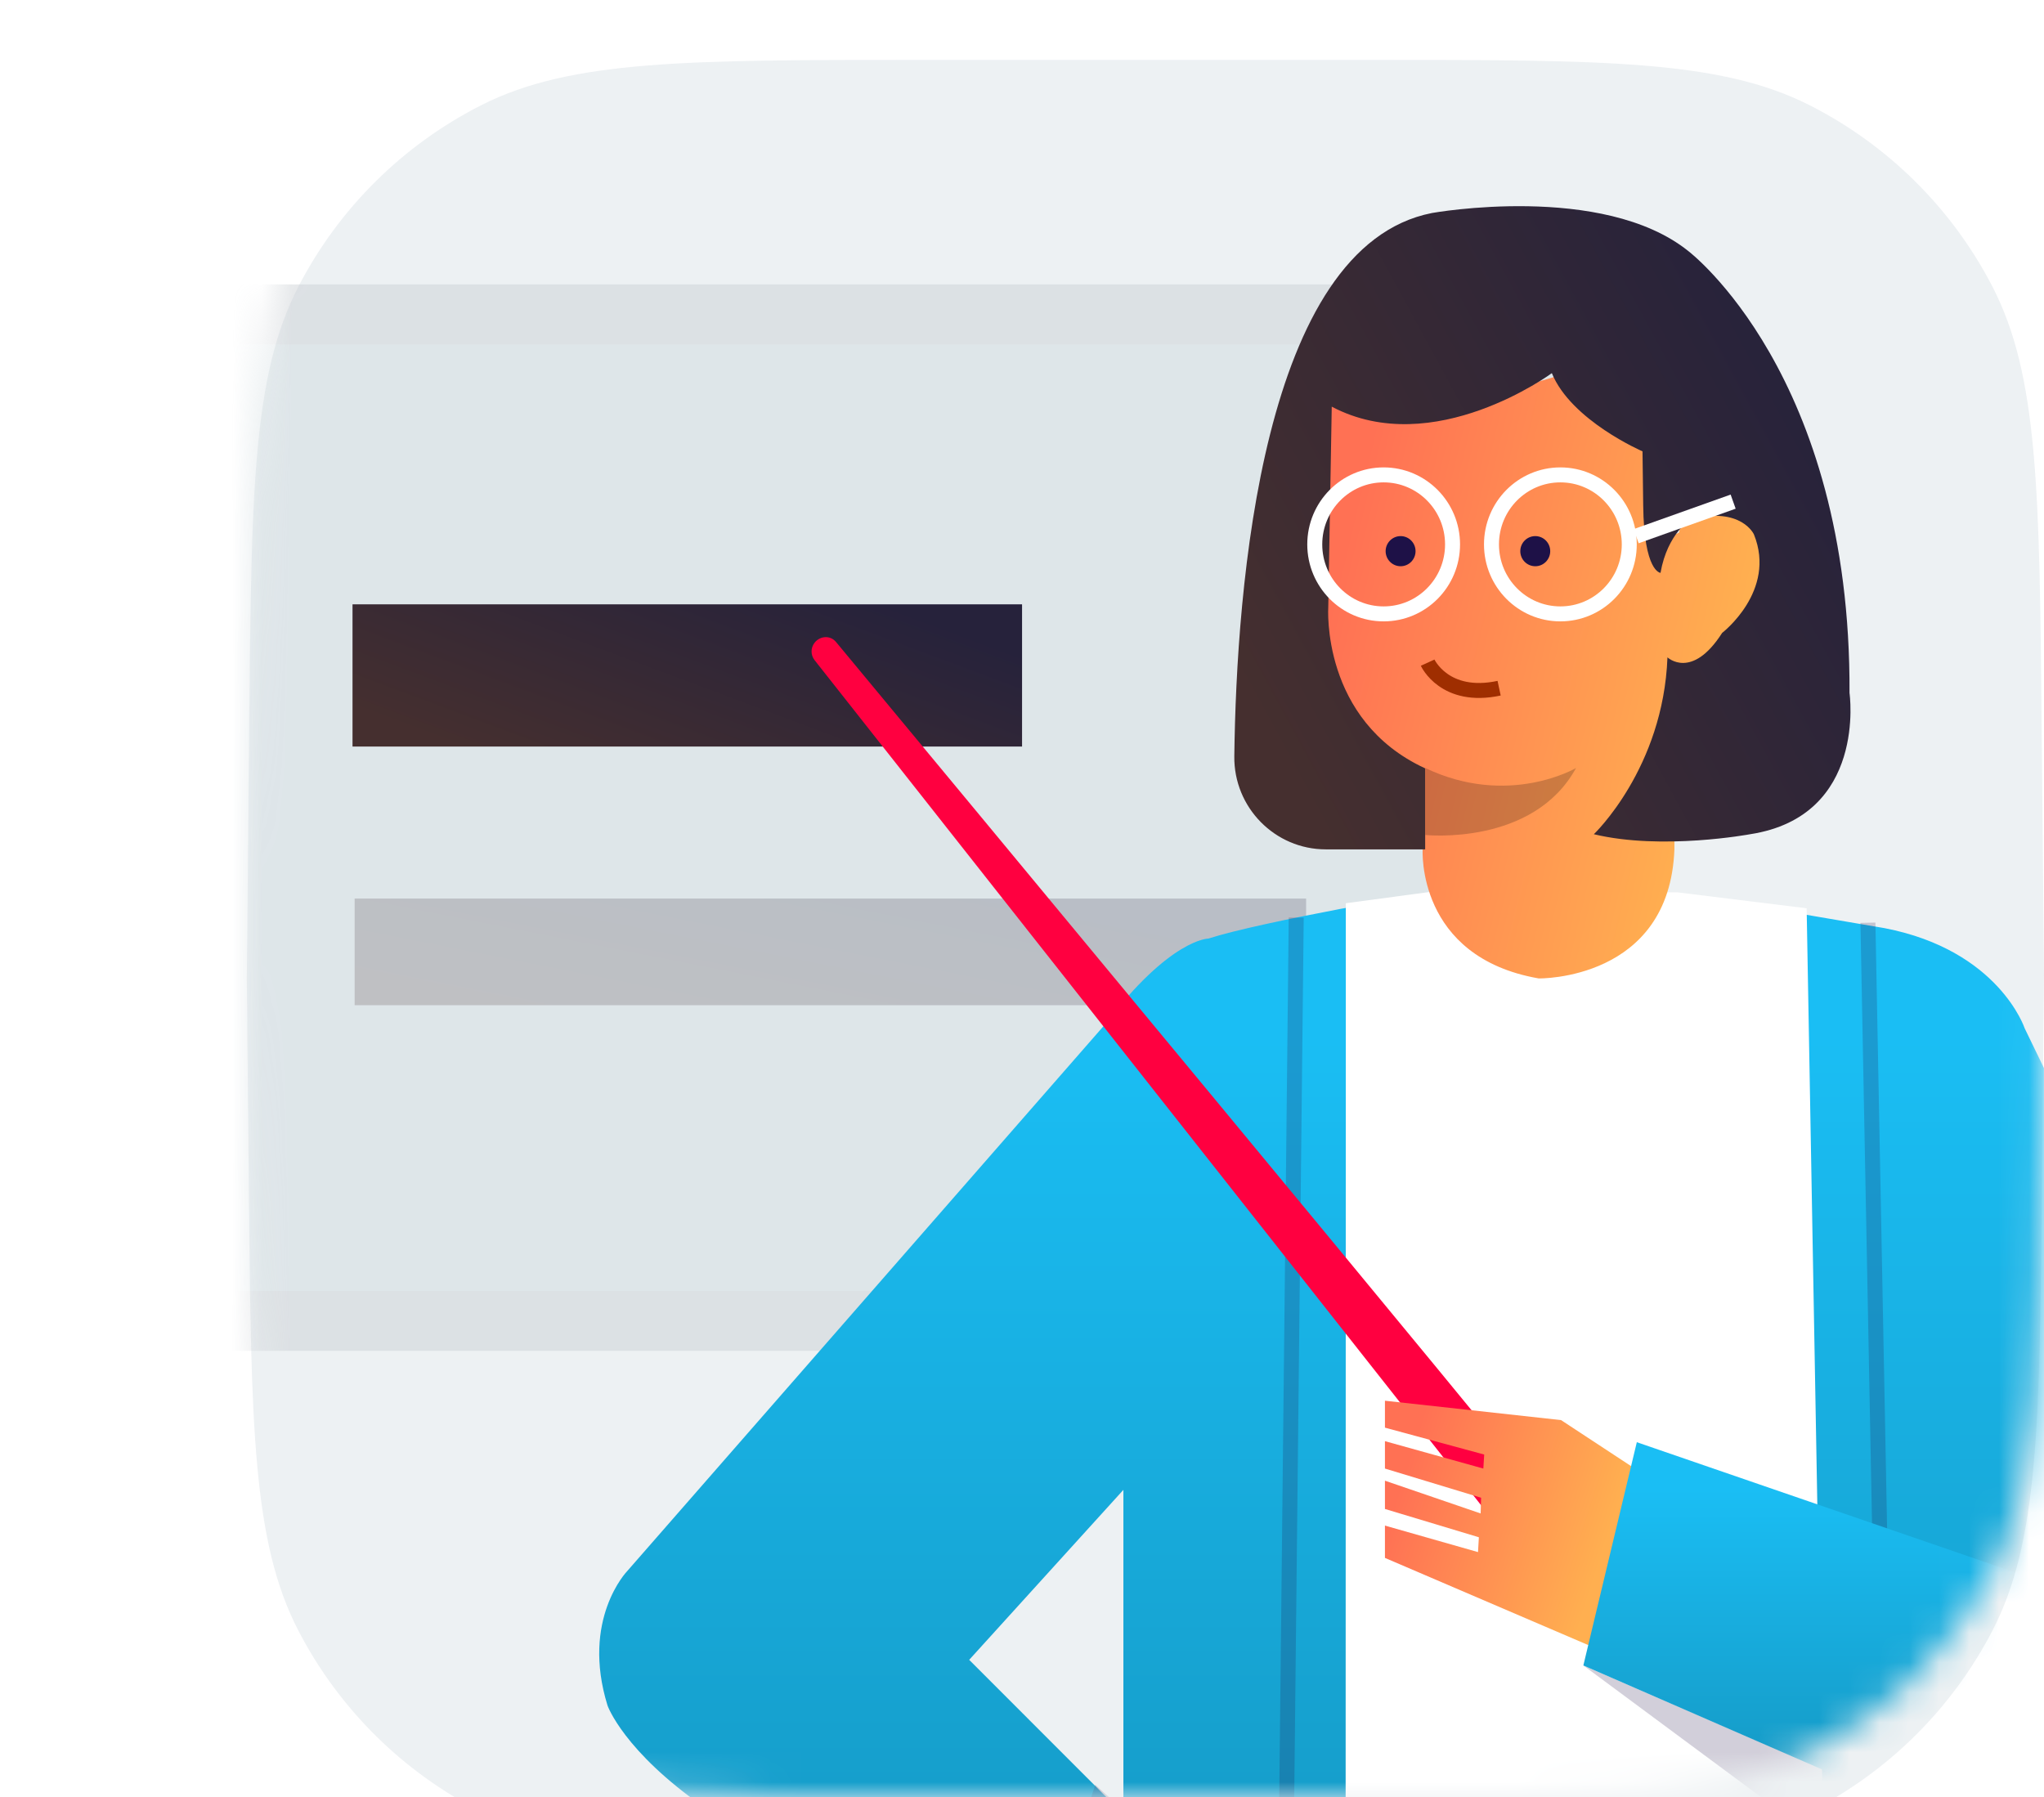 <svg xmlns="http://www.w3.org/2000/svg" fill="none" viewBox="15.76 22 68.24 60">
<g opacity="0.1" filter="url(#filter0_d_6067_251909)">
<path fill-rule="evenodd" clip-rule="evenodd" d="M24.08 44.19C24.153 36.416 24.189 32.529 25.725 29.562C27.076 26.953 29.214 24.835 31.836 23.508C34.817 22 38.704 22 46.479 22H55.26H61.522C69.297 22 73.184 22 76.164 23.508C78.786 24.835 80.924 26.953 82.275 29.562C83.811 32.528 83.848 36.415 83.921 44.189L84 52.531L83.929 59.819C83.853 67.59 83.815 71.476 82.279 74.441C80.927 77.049 78.789 79.167 76.168 80.493C73.188 82 69.302 82 61.53 82H53.935H46.469C38.698 82 34.812 82 31.832 80.493C29.211 79.167 27.073 77.05 25.721 74.441C24.185 71.477 24.146 67.591 24.07 59.82L24 52.671L24.08 44.19Z" fill="#4A6D86"/>
</g>
<mask id="mask0_6067_251909" style="mask-type:alpha" maskUnits="userSpaceOnUse" x="24" y="22" width="60" height="60">
<path fill-rule="evenodd" clip-rule="evenodd" d="M24.08 44.19C24.153 36.416 24.189 32.529 25.725 29.562C27.076 26.953 29.214 24.835 31.836 23.508C34.817 22 38.704 22 46.479 22H55.26H61.522C69.297 22 73.184 22 76.164 23.508C78.786 24.835 80.924 26.953 82.275 29.562C83.811 32.528 83.848 36.415 83.921 44.189L84 52.531L83.929 59.819C83.853 67.59 83.815 71.476 82.279 74.441C80.927 77.049 78.789 79.167 76.168 80.493C73.188 82 69.302 82 61.53 82H53.935H46.469C38.698 82 34.812 82 31.832 80.493C29.211 79.167 27.073 77.05 25.721 74.441C24.185 71.477 24.146 67.591 24.07 59.82L24 52.671L24.08 44.19Z" fill="white"/>
</mask>
<g mask="url(#mask0_6067_251909)">
<g opacity="0.4">
<rect x="15.765" y="31.495" width="54.118" height="35.606" rx="2" fill="#C9D4D9"/>
<rect x="16.765" y="32.495" width="52.118" height="33.606" rx="1" stroke="#B2B2B2" stroke-opacity="0.29" stroke-width="2"/>
</g>
<rect x="27.529" y="42.177" width="22.353" height="4.748" fill="url(#paint0_linear_6067_251909)"/>
<rect opacity="0.2" x="27.6" y="52" width="31.765" height="3.561" fill="url(#paint1_linear_6067_251909)"/>
<path fill-rule="evenodd" clip-rule="evenodd" d="M53.265 82.569L48.117 77.417L53.265 71.742V82.569ZM95.116 80.567L83.355 56.333C83.355 56.333 82.497 53.727 78.677 52.988L71.766 51.808C71.766 51.808 71.508 55.985 67.559 56.072C67.559 56.072 63.646 55.796 63.478 51.808C63.478 51.808 57.913 52.753 56.103 53.336C56.103 53.336 54.827 53.336 52.647 56.208L36.694 74.461C36.694 74.461 35.15 76.064 36.043 78.943C36.043 78.943 36.572 80.464 39.294 82.355L52.663 92.305L52.708 94.508H82.152L81.766 83.303L89.107 86.647C89.107 86.647 92.454 88.21 94.687 85.171C94.687 85.171 96.188 82.912 95.116 80.567Z" fill="url(#paint2_linear_6067_251909)"/>
<path fill-rule="evenodd" clip-rule="evenodd" d="M63.701 51.752L60.691 52.156L60.685 82.611H76.618L76.076 52.325L71.765 51.793L63.701 51.752Z" fill="white"/>
<path opacity="0.2" d="M59.035 52.636L58.706 83.124" stroke="#1E1147" stroke-width="0.5"/>
<path fill-rule="evenodd" clip-rule="evenodd" d="M42.953 43.462C43.136 43.225 43.48 43.203 43.671 43.434C46.615 46.983 66.633 71.12 67.231 71.964C67.876 72.875 66.472 73.859 66.472 73.859L42.955 44.04C42.822 43.871 42.821 43.632 42.953 43.462Z" fill="#FF0040"/>
<path fill-rule="evenodd" clip-rule="evenodd" d="M70.078 33.58C70.078 33.58 66.094 36.002 59.654 35.232V41.677C59.654 42.877 59.886 44.076 60.429 45.142C60.954 46.175 61.824 47.241 63.256 47.73V50.358C63.256 50.358 63.038 53.953 67.131 54.667C67.131 54.667 71.497 54.747 71.661 50.358V44.813C71.661 44.813 74.662 42.83 74.826 40.352C74.826 40.352 74.948 37.847 72.398 38.602C72.398 38.602 71.954 38.91 71.816 39.776C71.816 39.776 71.373 40.112 71.234 39.273C71.234 39.273 70.751 38.289 70.078 33.58Z" fill="url(#paint3_linear_6067_251909)"/>
<path fill-rule="evenodd" clip-rule="evenodd" d="M72.125 30.382C72.125 30.382 77.561 34.495 77.507 45.136C77.507 45.136 78.105 49.249 74.191 49.852C74.191 49.852 71.255 50.401 68.971 49.852C68.971 49.852 71.289 47.653 71.429 43.947C71.429 43.947 72.242 44.716 73.255 43.13C73.255 43.13 75.079 41.732 74.316 39.843C74.316 39.843 73.901 38.911 72.214 39.33C72.214 39.33 71.429 39.797 71.197 41.126C71.197 41.126 70.643 41.102 70.619 38.864L70.596 37.069C70.596 37.069 68.216 36.043 67.569 34.458C67.569 34.458 63.618 37.373 60.221 35.577L60.105 42.268C60.105 42.268 59.851 46.044 63.34 47.653V50.358H60.023C58.326 50.358 56.948 48.962 56.968 47.251C57.039 41.624 57.889 30.221 63.571 29.111C63.571 29.111 69.264 28.087 72.125 30.382Z" fill="url(#paint4_linear_6067_251909)"/>
<path d="M73.622 38.748L70.383 39.902" stroke="white" stroke-width="0.5"/>
<path fill-rule="evenodd" clip-rule="evenodd" d="M65.554 40.176C65.554 41.458 66.584 42.496 67.854 42.496C69.124 42.496 70.154 41.458 70.154 40.176C70.154 38.894 69.124 37.855 67.854 37.855C66.584 37.855 65.554 38.894 65.554 40.176Z" stroke="white" stroke-width="0.5"/>
<path fill-rule="evenodd" clip-rule="evenodd" d="M59.654 40.176C59.654 41.458 60.684 42.496 61.953 42.496C63.224 42.496 64.254 41.458 64.254 40.176C64.254 38.894 63.224 37.855 61.953 37.855C60.684 37.855 59.654 38.894 59.654 40.176Z" stroke="white" stroke-width="0.5"/>
<path fill-rule="evenodd" clip-rule="evenodd" d="M63.019 40.402C63.019 40.68 62.796 40.905 62.52 40.905C62.245 40.905 62.02 40.68 62.02 40.402C62.02 40.124 62.245 39.899 62.52 39.899C62.796 39.899 63.019 40.124 63.019 40.402Z" fill="#1E1147"/>
<path fill-rule="evenodd" clip-rule="evenodd" d="M67.515 40.402C67.515 40.68 67.292 40.905 67.016 40.905C66.74 40.905 66.516 40.68 66.516 40.402C66.516 40.124 66.74 39.899 67.016 39.899C67.292 39.899 67.515 40.124 67.515 40.402Z" fill="#1E1147"/>
<path d="M63.423 44.124C63.423 44.124 63.988 45.367 65.809 44.977" stroke="#9F2E00" stroke-width="0.5"/>
<path fill-rule="evenodd" clip-rule="evenodd" d="M68.376 47.642C68.376 47.642 66.123 48.968 63.345 47.642V49.878C63.345 49.878 66.949 50.256 68.376 47.642Z" fill="black" fill-opacity="0.2"/>
<path fill-rule="evenodd" clip-rule="evenodd" d="M68.621 77.605L81.91 87.452L81.766 83.304L68.621 77.605Z" fill="#1E1147" fill-opacity="0.2"/>
<path fill-rule="evenodd" clip-rule="evenodd" d="M70.229 70.959L67.877 69.413L61.997 68.766V69.665L65.311 70.563L65.282 71.031L61.997 70.116V71.031L65.207 72.005L65.192 72.53L61.997 71.436V72.38L65.133 73.325L65.104 73.82L61.997 72.935V74.014L69.726 77.328L70.229 70.959Z" fill="url(#paint5_linear_6067_251909)"/>
<path opacity="0.2" d="M78.122 52.807L78.706 83.124" stroke="#1E1147" stroke-width="0.5"/>
<path fill-rule="evenodd" clip-rule="evenodd" d="M70.406 70.151L68.621 77.605L83.212 83.961V74.56L70.406 70.151Z" fill="url(#paint6_linear_6067_251909)"/>
<path fill-rule="evenodd" clip-rule="evenodd" d="M52.325 81.591L53.127 82.306L52.662 92.305L49.545 89.97L52.325 81.591Z" fill="#1E1147" fill-opacity="0.2"/>
</g>
<defs>
<filter id="filter0_d_6067_251909" x="0" y="0" width="108" height="108" filterUnits="userSpaceOnUse" color-interpolation-filters="sRGB">
<feFlood flood-opacity="0" result="BackgroundImageFix"/>
<feColorMatrix in="SourceAlpha" type="matrix" values="0 0 0 0 0 0 0 0 0 0 0 0 0 0 0 0 0 0 127 0" result="hardAlpha"/>
<feOffset dy="2"/>
<feGaussianBlur stdDeviation="12"/>
<feColorMatrix type="matrix" values="0 0 0 0 0 0 0 0 0 0 0 0 0 0 0 0 0 0 0.04 0"/>
<feBlend mode="normal" in2="BackgroundImageFix" result="effect1_dropShadow_6067_251909"/>
<feBlend mode="normal" in="SourceGraphic" in2="effect1_dropShadow_6067_251909" result="shape"/>
</filter>
<linearGradient id="paint0_linear_6067_251909" x1="33.353" y1="47.822" x2="36.688" y2="38.912" gradientUnits="userSpaceOnUse">
<stop stop-color="#452F2F"/>
<stop offset="1" stop-color="#26223B"/>
</linearGradient>
<linearGradient id="paint1_linear_6067_251909" x1="35.876" y1="56.234" x2="37.325" y2="48.901" gradientUnits="userSpaceOnUse">
<stop stop-color="#452F2F"/>
<stop offset="1" stop-color="#26223B"/>
</linearGradient>
<linearGradient id="paint2_linear_6067_251909" x1="-5.16" y1="56.632" x2="-5.16" y2="172.391" gradientUnits="userSpaceOnUse">
<stop stop-color="#1ABEF4"/>
<stop offset="1" stop-color="#072E3B"/>
</linearGradient>
<linearGradient id="paint3_linear_6067_251909" x1="58.427" y1="49.691" x2="71.466" y2="52.802" gradientUnits="userSpaceOnUse">
<stop stop-color="#FF7154"/>
<stop offset="1" stop-color="#FFAF50"/>
</linearGradient>
<linearGradient id="paint4_linear_6067_251909" x1="62.328" y1="54.417" x2="81.607" y2="43.939" gradientUnits="userSpaceOnUse">
<stop stop-color="#452F2F"/>
<stop offset="1" stop-color="#26223B"/>
</linearGradient>
<linearGradient id="paint5_linear_6067_251909" x1="61.331" y1="75.307" x2="68.118" y2="77.471" gradientUnits="userSpaceOnUse">
<stop stop-color="#FF7154"/>
<stop offset="1" stop-color="#FFAF50"/>
</linearGradient>
<linearGradient id="paint6_linear_6067_251909" x1="58.625" y1="71.711" x2="58.625" y2="109.151" gradientUnits="userSpaceOnUse">
<stop stop-color="#1ABEF4"/>
<stop offset="1" stop-color="#072E3B"/>
</linearGradient>
</defs>
</svg>